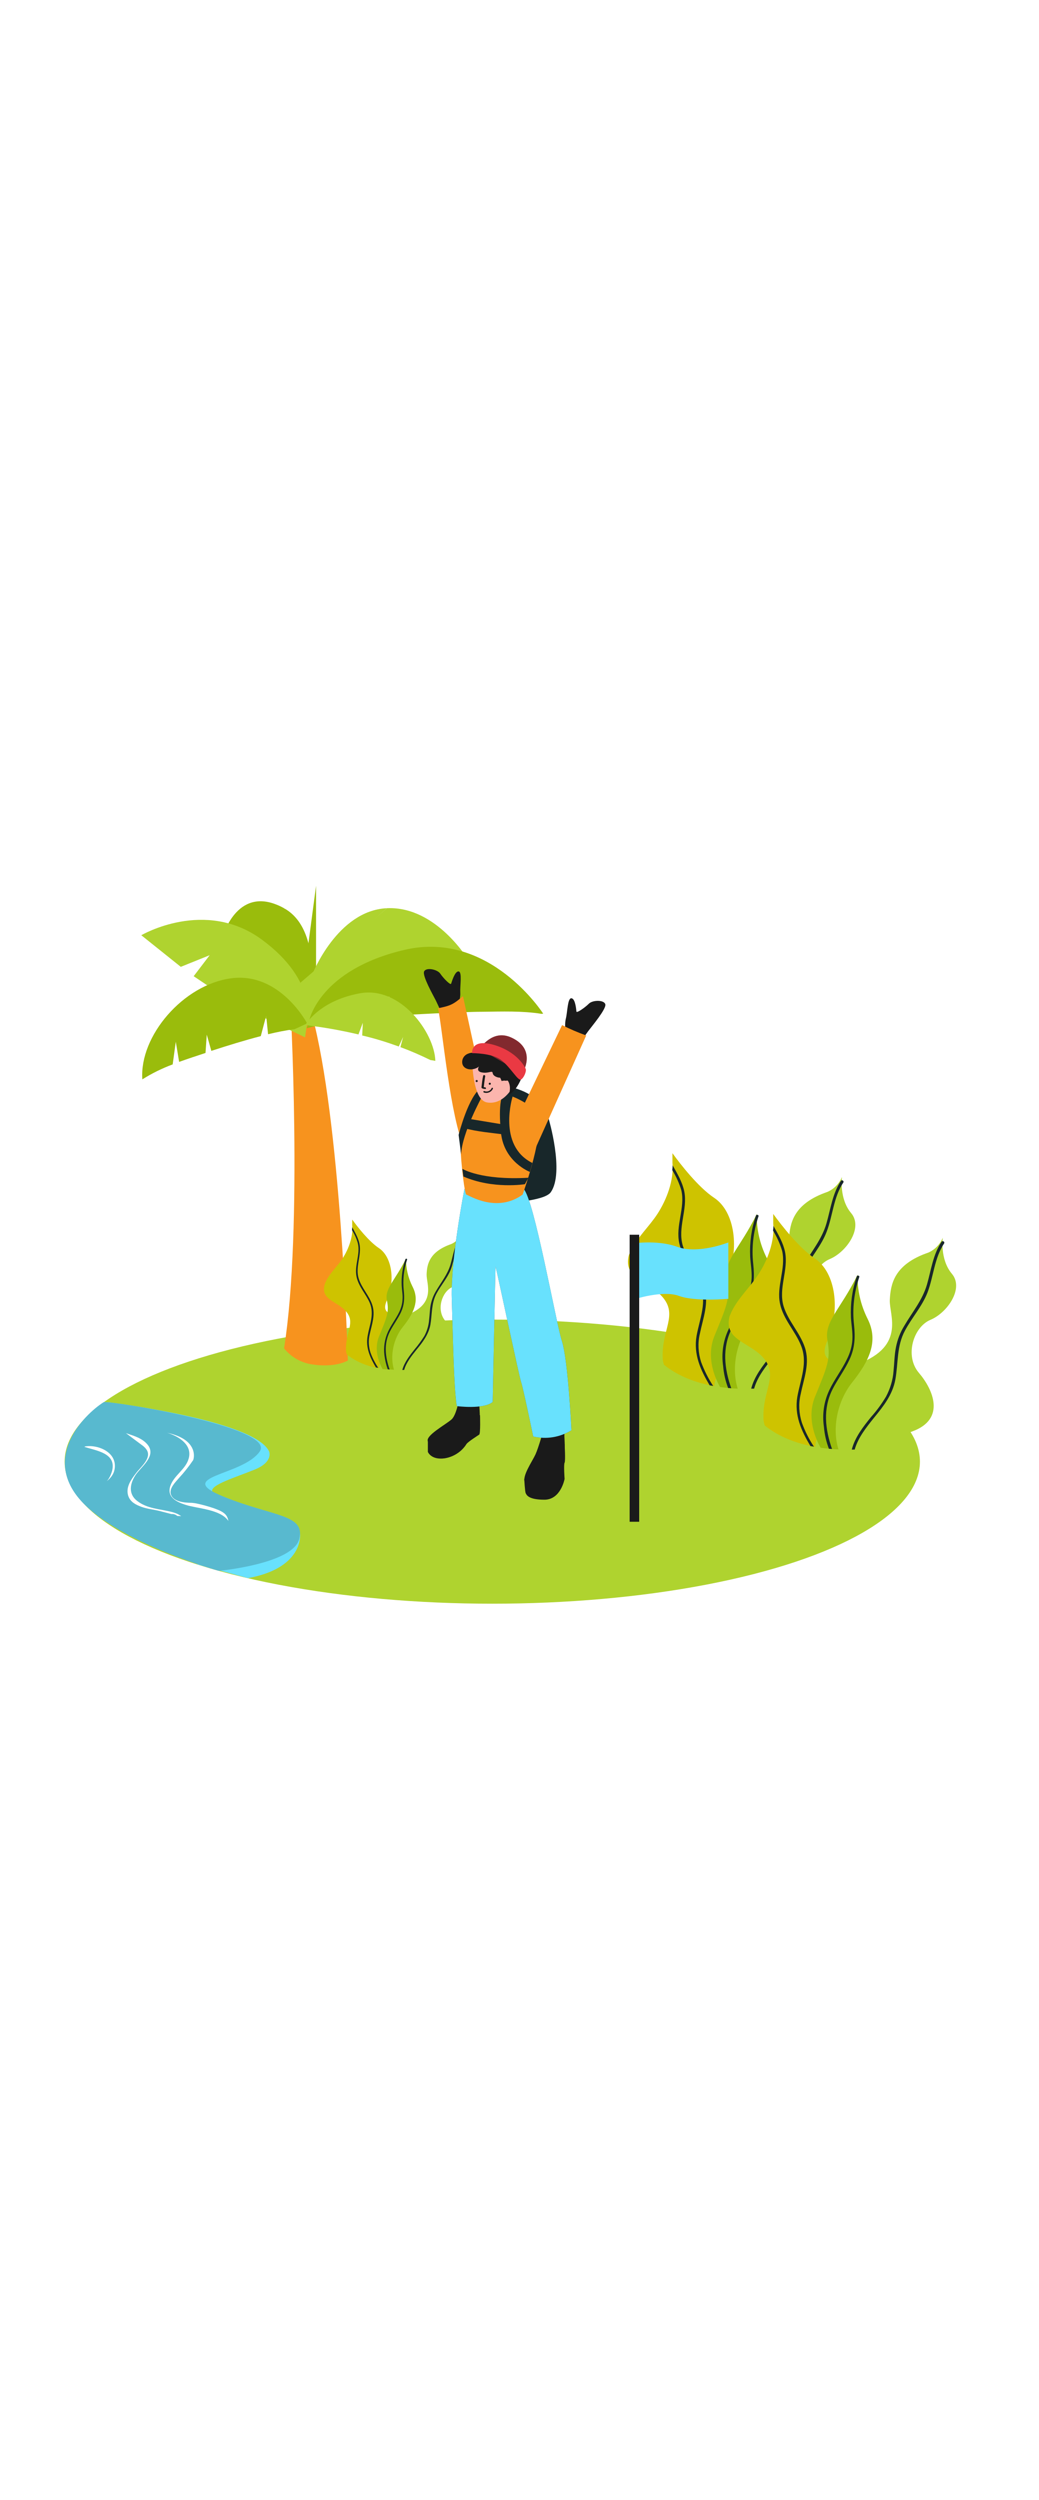 <svg version="1.1" id="Layer_1" xmlns="http://www.w3.org/2000/svg" xmlns:xlink="http://www.w3.org/1999/xlink" x="0px" y="0px" viewBox="0 0 500 500" style="width: 208px;" xml:space="preserve" data-imageid="adventure-95" imageName="Adventure" class="illustrations_image">
<style type="text/css">
	.st0_adventure-95{fill:#AFD32F;}
	.st1_adventure-95{opacity:0.32;fill:url(#SVGID_1_);enable-background:new    ;}
	.st2_adventure-95{opacity:0.32;fill:url(#SVGID_00000008111203935740526820000015865275952945448373_);enable-background:new    ;}
	.st3_adventure-95{opacity:0.32;fill:url(#SVGID_00000052795742193323723300000016058191495571885713_);enable-background:new    ;}
	.st4_adventure-95{opacity:0.32;fill:url(#SVGID_00000059282857243367779730000013332420763746954420_);enable-background:new    ;}
	.st5_adventure-95{fill:#68E1FD;}
	.st6_adventure-95{opacity:0.2;fill:#1A1A1A;enable-background:new    ;}
	.st7_adventure-95{fill:#FFFFFF;}
	.st8_adventure-95{fill:#9ABC0C;}
	.st9_adventure-95{fill:#F7931E;}
	.st10_adventure-95{fill:#CEC300;}
	.st11_adventure-95{fill:#18272A;}
	.st12_adventure-95{fill:#1A1A1A;}
	.st13_adventure-95{opacity:0.67;fill:#1A1A1A;enable-background:new    ;}
	.st14_adventure-95{fill:#FBB5AD;}
	.st15_adventure-95{fill:#EA3943;}
	.st16_adventure-95{opacity:0.5;fill:#1A1A1A;enable-background:new    ;}
</style>
<ellipse id="Base_adventure-95" class="st0_adventure-95" cx="236.9" cy="351.8" rx="205.8" ry="68.3"/>
<g id="Shadow_adventure-95">
	
		<linearGradient id="SVGID_1_-adventure-95" gradientUnits="userSpaceOnUse" x1="128.22" y1="177.95" x2="187.39" y2="229.23" gradientTransform="matrix(1 0 0 -1 0 502)">
		<stop offset="0" style="stop-color:#1A1A1A;stop-opacity:0"/>
		<stop offset="0.99" style="stop-color:#1A1A1A"/>
	</linearGradient>
	<polyline class="st1_adventure-95" points="149.4,286.9 90.8,302.5 140.8,334 201.1,314.9 206.6,291.5 163.9,281.4 &#9;"/>
	
		<linearGradient id="SVGID_00000100359319431361086820000005328183785288016034_-adventure-95" gradientUnits="userSpaceOnUse" x1="338.753" y1="153.496" x2="403.193" y2="209.346" gradientTransform="matrix(1 0 0 -1 0 502)">
		<stop offset="0" style="stop-color:#1A1A1A;stop-opacity:0"/>
		<stop offset="0.99" style="stop-color:#1A1A1A"/>
	</linearGradient>
	
		<polyline style="opacity:0.32;fill:url(#SVGID_00000100359319431361086820000005328183785288016034_);enable-background:new    ;" points="&#10;&#9;&#9;331.9,299.6 291.3,317.3 365.9,364.2 426.1,345.1 431.7,321.7 389,311.6 &#9;"/>
	
		<linearGradient id="SVGID_00000178897211183021976000000011247132007934975370_-adventure-95" gradientUnits="userSpaceOnUse" x1="193.277" y1="123.693" x2="252.447" y2="174.973" gradientTransform="matrix(1 0 0 -1 0 502)">
		<stop offset="0" style="stop-color:#1A1A1A;stop-opacity:0"/>
		<stop offset="0.99" style="stop-color:#1A1A1A"/>
	</linearGradient>
	
		<polyline style="opacity:0.32;fill:url(#SVGID_00000178897211183021976000000011247132007934975370_);enable-background:new    ;" points="&#10;&#9;&#9;214.5,341.2 155.9,356.8 205.9,388.2 266.1,369.1 271.7,345.7 229,335.6 &#9;"/>
	
		<linearGradient id="SVGID_00000092441329014422446390000005704668066490268077_-adventure-95" gradientUnits="userSpaceOnUse" x1="272.841" y1="102.399" x2="301.291" y2="127.049" gradientTransform="matrix(1 0 0 -1 0 502)">
		<stop offset="0" style="stop-color:#1A1A1A;stop-opacity:0"/>
		<stop offset="0.99" style="stop-color:#1A1A1A"/>
	</linearGradient>
	
		<polygon style="opacity:0.32;fill:url(#SVGID_00000092441329014422446390000005704668066490268077_);enable-background:new    ;" points="&#10;&#9;&#9;273.7,409.1 307.7,380.7 302.3,377.5 262.1,397.6 &#9;"/>
</g>
<g id="Waters_adventure-95">
	<path class="st5_adventure-95 targetColor" d="M51.7,323.2c0,0,70.7,8.5,77.8,23.7c0,0,2.2,5-6.9,8.7s-21.2,7.3-20.5,10.4s41.9,15.5,42.3,20.2&#10;&#9;&#9;s-1.9,17.4-25.1,21.6l-24.1-6.5" style="fill: rgb(104, 225, 253);"/>
	<path class="st5_adventure-95 targetColor" d="M49.9,323.2c1.7-1,83.3,11.9,75.1,23.7s-41.7,11.8-17.7,21.6S147.1,377,144,389s-38.7,15.3-38.7,15.3&#10;&#9;&#9;s-48.4-13.5-66.6-34S40.1,329.4,49.9,323.2z" style="fill: rgb(104, 225, 253);"/>
	<path class="st6_adventure-95" d="M49.9,323.2c1.7-1,83.3,11.9,75.1,23.7s-41.7,11.8-17.7,21.6S147.1,377,144,389s-38.7,15.3-38.7,15.3&#10;&#9;&#9;s-48.4-13.5-66.6-34S40.1,329.4,49.9,323.2z"/>
	<path class="st7_adventure-95" d="M109.1,378c-1.2-2-3.8-2.9-5.9-3.7c-2.9-1-5.8-1.8-8.7-2.4c-0.4-0.1-1.2-0.2-2.1-0.3c-4.2,0-8.9-0.7-10.1-3.9&#10;&#9;&#9;c-1.1-3,2.1-6,3.8-8c2.5-2.7,4.8-5.6,6.9-8.7c0.5-1.6,0.4-3.4-0.2-5c-1.8-4.8-7.4-7-12.4-8.1c6.2,1.9,12.2,6.1,10.4,12.4&#10;&#9;&#9;c-1.4,5.2-7,8-8.8,13.1c-1.9,5.5,3,7.8,7.4,9.2c5.7,1.8,16.7,2.1,20.5,7.7C109.8,379.5,109.5,378.7,109.1,378z"/>
	<path class="st7_adventure-95" d="M82.7,376c-5.7-1.5-11.9-1.5-16.8-5.4c-4.2-3.3-3.4-8.2-0.7-12.3s10.3-9.2,5.8-14.7c-2.7-3.2-6.6-4.2-10.4-5.5&#10;&#9;&#9;l7.5,5.6c0.9,0.6,1.8,1.4,2.4,2.3c2.8,4-3,8.5-5.1,11.4c-2.3,3-5,6.7-3.7,10.8c1,3,3.6,4.3,6.3,5.3s5.8,1.3,8.7,2&#10;&#9;&#9;c1.9,0.5,3.9,1,5.8,1.5c1-0.1,2,0.2,2.8,0.9c0.6,0,1.2,0.1,1.9,0.1C85.8,377,84.3,376.4,82.7,376z"/>
	<path class="st7_adventure-95" d="M55.2,352.6c-0.9-6-8.3-8.8-13.6-8.2c-0.4,0-0.7,0.1-1,0.3c6.1,1.9,15.3,3.1,13.4,11.3&#10;&#9;&#9;c-0.5,1.9-1.3,3.7-2.6,5.2C54,359.1,55.7,356.4,55.2,352.6z"/>
</g>
<g id="Tree_adventure-95">
	<polyline class="st8_adventure-95" points="145.3,126.2 152.1,74.9 152.1,121.3 &#9;"/>
	<path class="st8_adventure-95" d="M137,85.9c19.4,11.1,12.5,49.1,10.3,59.3c-0.4,1.6-0.6,2.5-0.6,2.5"/>
	<path class="st8_adventure-95" d="M114.4,94.5l29.1,25l-0.7-19c0,0,2.2-15.5-13.8-17.2S114.4,94.5,114.4,94.5z"/>
	<path class="st9_adventure-95" d="M150.6,305.1c-5.5-0.7-10.5-3.5-13.9-7.8c9.2-57.9,2.9-168.5,2.9-168.5l7.8-1c15.1,43.4,19.3,153.5,20,175.4&#10;&#9;&#9;C162.6,305.7,155.9,305.9,150.6,305.1z"/>
	<path class="st0_adventure-95" d="M186.2,85.7c23.9-1.1,39.5,25.4,39.5,25.4l-77.9,29.7l-3.2-19.3"/>
	<path class="st0_adventure-95" d="M150.3,117.5c0,0,12-30.7,35.9-31.8"/>
	<path class="st8_adventure-95" d="M231.9,135.5c-2.8,0-5.6,0.1-8.4,0.2l-5.4-10.5l2.1,10.6c-7.6,0.3-15.3,0.7-22.9,1.1c-2.3,0.1-4.6,0.3-6.9,0.4&#10;&#9;&#9;c-0.8-3.6-1.9-7.4-3.2-9.1c-0.3-0.4-0.1,4.6,0.2,9.3c-13.5,1-26.9,2.6-39.8,5.9l1.3-4c0,0,5-24.2,45.9-33.7s66.6,30.7,66.6,30.7&#10;&#9;&#9;l-0.8,0.1C251.2,135,241.5,135.4,231.9,135.5z"/>
	<path class="st8_adventure-95" d="M137,85.9c-22.5-12.8-29.7,13.2-29.7,13.2"/>
	<path class="st0_adventure-95" d="M147.8,140.9c0,0,5.6-20-21.8-40.1s-58-2.1-58-2.1l19,15.2l13.9-5.6l-7.7,10.1l16.1,10.8&#10;&#9;&#9;c0,0,10.4-6.9,13.8-8.9c0.8-0.4-7.1,12.7-7.1,12.7l30.8,14.8L147.8,140.9z"/>
	<path class="st8_adventure-95" d="M129,146.3l-0.9-8.9l-2.6,9.8c-8,2.1-15.8,4.5-23.8,7.1l-2.2-7.8l-0.6,8.8c-4.3,1.4-8.5,2.8-12.7,4.3l-1.6-9.7&#10;&#9;&#9;l-1.5,10.9c-5.1,1.9-10,4.3-14.6,7.2c-1.5-20.8,19.7-45.6,42.8-48.6c23.5-3.1,36.5,21.7,36.5,21.7l-6.1,2.8&#10;&#9;&#9;C137.4,144.4,133.2,145.3,129,146.3z"/>
	<path class="st0_adventure-95" d="M192.7,152.5l1.3-4.9l-2.1,4.6c-5.8-2.1-11.6-3.9-17.6-5.3l0.3-6.1l-2.1,5.6c-8.5-2-17-3.5-25.6-4.5&#10;&#9;&#9;c1.6-2.6,8.7-12.1,26.4-15.3c19.4-3.5,35.8,18.9,36.2,32.5l-2.4-0.4C202.4,156.4,197.6,154.3,192.7,152.5z"/>
</g>
<g id="Plants_adventure-95">
	<path class="st10_adventure-95" d="M166.4,279.4c4.9,5.6-0.2,9.9,0.1,18.8c0,0.7,0.2,1.4,0.4,2.1c4.5,3.5,9.9,5.7,15.5,6.6&#10;&#9;&#9;c0.1-6.8,11.9-11.9,11.4-19.8c-0.5-8.2-11.6-3.8-7.6-12.9s2.6-20.8-3.9-25.1c-4.8-3.2-10.3-10.2-12.8-13.7c0,1,0,2,0,2.9&#10;&#9;&#9;c0.5,5.4-1.8,11.3-4.5,15.6c-2.6,4-6.3,7.2-8.3,11.5c-0.2,0.4-0.4,0.9-0.5,1.4C154.3,274,162.1,274.6,166.4,279.4z"/>
	<path class="st11_adventure-95" d="M171.6,263c1,4.7,4.6,8.3,6.4,12.6c2.2,5.4-0.2,10.5-1.1,15.8c-1,5.6,1.2,10.4,4,15.1l1.1,0.2&#10;&#9;&#9;c-1.5-2.3-2.8-4.8-3.7-7.3c-0.9-2.8-1.1-5.8-0.4-8.7c1-4.8,2.9-9.5,1.2-14.4c-1.5-4.5-5.1-8-6.5-12.6c-1.7-5.5,1.5-11.1,0.4-16.6&#10;&#9;&#9;c-0.6-2.8-2-5.3-3.4-7.8l-0.1-0.3c0,0.5-0.1,1-0.1,1.5c1.2,1.9,2.2,4.1,2.8,6.3C173.5,252.1,170.4,257.5,171.6,263z"/>
	<path class="st0_adventure-95" d="M217.8,267.8c5.2-2.2,10.4-9.6,6.6-14.1s-2.8-11.1-2.8-11.1c-0.8,2.1-2.4,3.7-4.5,4.6&#10;&#9;&#9;c-10.6,3.7-11.6,9.8-11.8,14.5s5.4,14.9-11.5,20.3c-15.8,5-4.7,23.1-3,25.6c3.4,0.1,6.8-0.1,10.2-0.5c3.7-1.9,7.5-3.6,11.4-5.1&#10;&#9;&#9;c10.1-3.8,6.4-12.7,1.9-17.9S212.6,270,217.8,267.8z"/>
	<path class="st11_adventure-95" d="M221.3,243.9c-2.6,3.9-3.2,8.6-4.5,13.1c-1.4,4.8-4.5,8.5-7,12.8c-1.2,2-2,4.1-2.5,6.4&#10;&#9;&#9;c-0.5,2.5-0.5,5-0.8,7.4c-0.2,2.7-1,5.4-2.3,7.8c-1.4,2.2-2.9,4.3-4.6,6.3c-2.4,3-5,6.3-6,10h0.9c1-3.6,3.6-6.8,6-9.8&#10;&#9;&#9;c2.9-3.5,5.7-7.2,6.6-11.8c0.9-5.1,0.4-10.2,2.9-15c2.1-4,5.2-7.4,6.9-11.6c1.9-5,2.1-10.6,5.1-15.2&#10;&#9;&#9;C222.3,243.8,221.6,243.4,221.3,243.9z"/>
	<path class="st8_adventure-95" d="M189.6,307.6c-2-6.6-0.3-14.9,4.2-20.5c5.2-6.5,8.3-12.6,4.7-19.5c-2.1-4.2-3.2-8.8-3.1-13.5&#10;&#9;&#9;c-5.2,10.6-10.4,14.4-9.2,20.2s-0.2,8.4-3.8,17.3c-2.6,6.3,0,12.6,1.7,15.7C186,307.4,187.8,307.5,189.6,307.6z"/>
	<path class="st11_adventure-95" d="M186.6,307.4l0.9,0.1c-2.1-6-2.9-12.4,0.2-18.4c1.6-3.1,3.8-6,5.3-9.2c1.6-3.5,1.7-6.7,1.3-10.5&#10;&#9;&#9;c-0.5-4.9,0-10,1.6-14.7c0.2-0.5-0.6-0.7-0.8-0.2c-1.4,4-2,8.3-1.8,12.6c0.1,2.3,0.6,4.5,0.4,6.8c-0.1,2.1-0.7,4.1-1.6,6&#10;&#9;&#9;c-1.6,3.3-3.9,6.2-5.4,9.5c-1.6,3.5-2.2,7.4-1.7,11.3C185.3,303,185.8,305.2,186.6,307.4z"/>
	<path class="st10_adventure-95" d="M318.7,272.5c7.7,8.8-0.3,15.6,0.2,29.4c0,1.1,0.3,2.2,0.6,3.3c6.8,5.5,15.3,8.7,24.3,10.3&#10;&#9;&#9;c0.2-10.6,18.6-18.6,17.8-31c-0.8-12.9-18.2-5.9-11.9-20.3s4.1-32.6-6.1-39.3c-7.5-5-16.1-16-20-21.4c0,1.5,0,3.1,0,4.6&#10;&#9;&#9;c0.8,8.4-2.8,17.7-7.1,24.4c-4,6.2-9.8,11.4-13,18c-0.3,0.7-0.6,1.4-0.9,2.1C299.8,264.1,312,264.9,318.7,272.5z"/>
	<path class="st11_adventure-95" d="M326.9,246.8c1.6,7.4,7.2,12.9,10,19.8c3.5,8.5-0.2,16.4-1.7,24.8c-1.5,8.8,1.9,16.3,6.3,23.7l1.7,0.3&#10;&#9;&#9;c-2.4-3.6-4.3-7.5-5.8-11.5c-1.4-4.4-1.7-9.1-0.6-13.6c1.5-7.5,4.6-14.9,2-22.6c-2.4-7.1-8-12.6-10.2-19.7&#10;&#9;&#9;c-2.6-8.7,2.4-17.4,0.7-26.1c-0.9-4.4-3.2-8.3-5.4-12.2l-0.2-0.4c0,0.8-0.1,1.5-0.2,2.3c1.9,3.1,3.4,6.4,4.4,9.8&#10;&#9;&#9;C329.8,229.8,325,238.3,326.9,246.8z"/>
	<path class="st0_adventure-95" d="M399.3,254.4c8.1-3.4,16.2-15.1,10.3-22.1s-4.4-17.4-4.4-17.4c-1.3,3.2-3.8,5.8-7,7.2&#10;&#9;&#9;c-16.6,5.7-18.1,15.3-18.5,22.7s8.5,23.3-18.1,31.8c-24.7,7.9-7.3,36.2-4.8,40.1c5.3,0.1,10.7-0.2,16-0.8c5.8-3,11.8-5.7,17.9-7.9&#10;&#9;&#9;c15.9-5.9,10-19.9,3-28.1S391.1,257.8,399.3,254.4z"/>
	<path class="st11_adventure-95" d="M404.7,216.8c-4.1,6.1-5,13.6-7,20.5c-2.2,7.6-7.1,13.3-11,20c-1.9,3.1-3.2,6.4-3.9,10&#10;&#9;&#9;c-0.8,3.8-0.8,7.8-1.2,11.6c-0.3,4.3-1.5,8.5-3.6,12.3c-2.1,3.5-4.5,6.8-7.2,9.8c-3.8,4.7-7.8,9.8-9.3,15.7h1.4&#10;&#9;&#9;c1.6-5.7,5.6-10.7,9.3-15.3c4.6-5.6,9-11.2,10.3-18.5c1.5-8,0.6-16,4.6-23.4c3.3-6.2,8.2-11.6,10.7-18.2c3-7.8,3.3-16.7,8.1-23.8&#10;&#9;&#9;C406.2,216.8,405.1,216.1,404.7,216.8z"/>
	<path class="st8_adventure-95" d="M355,316.7c-3.2-10.3-0.5-23.3,6.6-32.2c8.1-10.2,12.9-19.7,7.4-30.6c-3.3-6.6-5-13.9-4.8-21.2&#10;&#9;&#9;c-8.1,16.6-16.2,22.5-14.4,31.6s-0.3,13.1-6,27.1c-4,9.9,0,19.7,2.7,24.5C349.3,316.3,352.2,316.6,355,316.7z"/>
	<path class="st11_adventure-95" d="M350.4,316.4l1.5,0.1c-3.3-9.4-4.5-19.4,0.3-28.8c2.5-4.9,5.9-9.3,8.2-14.4c2.5-5.4,2.7-10.5,2.1-16.4&#10;&#9;&#9;c-0.9-7.8,0-15.6,2.5-23c0.3-0.8-1-1.1-1.2-0.4c-2.2,6.3-3.1,13-2.8,19.7c0.2,3.5,0.9,7.1,0.7,10.6c-0.2,3.3-1.1,6.4-2.6,9.4&#10;&#9;&#9;c-2.5,5.2-6.1,9.8-8.5,15c-2.6,5.5-3.5,11.6-2.6,17.7C348.3,309.5,349.1,313,350.4,316.4z"/>
	<path class="st10_adventure-95" d="M367.2,301.7c7.7,8.8-0.3,15.5,0.2,29.4c0,1.1,0.3,2.2,0.6,3.3c6.8,5.5,15.3,8.7,24.3,10.3&#10;&#9;&#9;c0.2-10.6,18.6-18.6,17.8-31c-0.8-12.9-18.2-5.9-11.9-20.2s4.1-32.6-6.1-39.4c-7.5-5-16.1-16-20-21.4c0,1.5,0,3.1,0,4.6&#10;&#9;&#9;c0.8,8.4-2.7,17.7-7.1,24.4c-4,6.2-9.8,11.4-13,18.1c-0.3,0.7-0.6,1.4-0.9,2.1C348.2,293.4,360.5,294.2,367.2,301.7z"/>
	<path class="st11_adventure-95" d="M375.4,276c1.6,7.4,7.2,12.9,10,19.8c3.5,8.4-0.2,16.4-1.7,24.8c-1.5,8.9,1.9,16.3,6.3,23.7&#10;&#9;&#9;c0.6,0.1,1.1,0.2,1.7,0.3c-2.4-3.6-4.3-7.4-5.8-11.5c-1.4-4.4-1.7-9.1-0.6-13.7c1.5-7.5,4.6-14.9,2-22.6c-2.4-7.1-8-12.6-10.2-19.7&#10;&#9;&#9;c-2.6-8.7,2.4-17.3,0.7-26.1c-0.9-4.4-3.2-8.3-5.4-12.2l-0.2-0.4c0,0.8-0.1,1.5-0.2,2.3c1.9,3.1,3.4,6.4,4.4,9.8&#10;&#9;&#9;C378.3,259.1,373.5,267.5,375.4,276z"/>
	<path class="st0_adventure-95" d="M447.8,283.6c8.1-3.4,16.2-15.1,10.3-22.1s-4.4-17.4-4.4-17.4c-1.3,3.2-3.8,5.8-7,7.2&#10;&#9;&#9;c-16.6,5.7-18.1,15.3-18.5,22.7s8.5,23.3-18.1,31.8c-24.7,7.9-7.3,36.2-4.8,40.1c5.3,0.1,10.7-0.2,16-0.8&#10;&#9;&#9;c5.8-3.1,11.7-5.7,17.9-7.9c15.9-5.9,10-19.9,3-28.1S439.6,287,447.8,283.6z"/>
	<path class="st11_adventure-95" d="M453.1,246.1c-4.1,6.1-5,13.5-7,20.5c-2.2,7.6-7.1,13.3-11,20c-1.9,3.1-3.2,6.5-3.9,10&#10;&#9;&#9;c-0.8,3.8-0.8,7.8-1.2,11.6c-0.3,4.3-1.6,8.5-3.6,12.3c-2.1,3.5-4.5,6.8-7.2,9.8c-3.8,4.7-7.8,9.8-9.3,15.7h1.4&#10;&#9;&#9;c1.6-5.7,5.6-10.7,9.3-15.3c4.6-5.6,9-11.2,10.3-18.5c1.4-8,0.6-16,4.6-23.4c3.3-6.2,8.2-11.6,10.8-18.2c3-7.8,3.3-16.7,8.1-23.8&#10;&#9;&#9;C454.7,246,453.6,245.4,453.1,246.1z"/>
	<path class="st8_adventure-95" d="M403.5,345.9c-3.2-10.3-0.5-23.3,6.6-32.2c8.1-10.2,12.9-19.7,7.4-30.6c-3.3-6.6-5-13.9-4.8-21.2&#10;&#9;&#9;c-8.1,16.6-16.2,22.5-14.5,31.6s-0.3,13.1-6,27.1c-4,9.9,0,19.7,2.7,24.5C397.8,345.5,400.7,345.8,403.5,345.9z"/>
	<path class="st11_adventure-95" d="M398.9,345.6c0.5,0,1,0.1,1.5,0.1c-3.3-9.4-4.5-19.4,0.3-28.8c2.5-4.9,5.9-9.3,8.2-14.4&#10;&#9;&#9;c2.5-5.4,2.7-10.5,2.1-16.4c-0.9-7.8,0-15.6,2.5-23c0.3-0.8-1-1.1-1.2-0.3c-2.2,6.3-3.1,13-2.8,19.7c0.2,3.5,0.9,7.1,0.7,10.6&#10;&#9;&#9;c-0.2,3.3-1.1,6.4-2.6,9.4c-2.5,5.2-6.1,9.8-8.5,14.9c-2.6,5.5-3.5,11.6-2.6,17.7C396.8,338.7,397.6,342.2,398.9,345.6z"/>
</g>
<g id="Character_adventure-95">
	<path class="st11_adventure-95" d="M259.5,180.1c0,0-1-4.8-12.8-8.2S232,185.8,232,185.8"/>
	<path class="st11_adventure-95" d="M264,186.8c0,0,7.7,25.8,1.1,35.4c-3.2,4.7-24,5.3-24,5.3"/>
	<path class="st12_adventure-95" d="M219.7,135.7c0,0,2-6.2,1.8-9.4s1-10-0.8-10.2s-3.3,5-3.6,5.9s-3.8-2.7-5.2-4.8s-6.8-3.2-7.8-1.1&#10;&#9;&#9;s4.5,11.7,5.7,14.1c1.2,2.5,3.2,7,3.2,7C215.4,137.7,217.8,137.2,219.7,135.7z"/>
	<path class="st12_adventure-95" d="M272.3,148.4c0,0-0.8-6.5,0-9.6s0.8-10,2.7-9.8s2.3,5.5,2.4,6.4s4.2-2,6-3.8s7.3-1.9,7.9,0.3&#10;&#9;&#9;s-6.6,10.7-8.3,13s-4.5,6.3-4.5,6.3C276.2,151.2,273.9,150.2,272.3,148.4z"/>
	<path class="st9_adventure-95" d="M222.8,128c-4.6,3.9-5.9,4.6-12,5.8c2.2,10.4,5.8,52.3,12.8,67.7l9.3-27.3L222.8,128z"/>
	<path class="st13_adventure-95" d="M223.5,220.7c0,0-6.7,34-6.1,52.7s0.9,41.5,2.4,51.7c0,0,12.9,1.7,17.3-2c0,0,1.3-65.5,1.4-65.1&#10;&#9;&#9;c2,8.6,11.3,52.7,12.3,55.6s5.8,26.1,5.8,26.1c6.3,1.5,12.9,0.4,18.4-3c0,0-1.6-33.5-4.6-42.9s-13.4-68.5-18.5-73.2"/>
	<path class="st12_adventure-95" d="M270.8,331.7L270.8,331.7c-1.5,0-3.7,1.5-5.1,2.2l-3.9,1.8c0,0-2.6,9.3-4.1,12.6s-6.8,10.8-5,13.5&#10;&#9;&#9;s6.6,4.8,11.5,2.2s4.8-11.1,6.6-14.5c1.5-2.8,0.8-8.6,0.8-9.9C271.7,337.1,271.4,334.3,270.8,331.7z"/>
	<path class="st12_adventure-95" d="M230.5,314.9L230.5,314.9c-1.6,0-3.7,1.6-5.2,2.2l-3.9,1.8c0,0-1.3,10.1-4.1,12.6s-13.1,8-11.3,10.7&#10;&#9;&#9;c2.6,3.6,7.4,4.7,11.3,2.5c4.9-2.6,8.1-7.8,11.6-9.2c3-1.1,1.7-8.6,1.8-11.1C231.1,320.2,231.2,319.2,230.5,314.9z"/>
	<path class="st5_adventure-95 targetColor" d="M223.5,220.7c0,0-6.7,34-6.1,52.7s0.9,41.5,2.4,51.7c0,0,12.9,1.7,17.3-2c0,0,1.3-65.5,1.4-65.1&#10;&#9;&#9;c2,8.6,11.3,52.7,12.3,55.6s5.8,26.1,5.8,26.1c6.3,1.5,12.9,0.4,18.4-3c0,0-1.6-33.5-4.6-42.9s-13.4-68.5-18.5-73.2" style="fill: rgb(104, 225, 253);"/>
	<path class="st9_adventure-95" d="M251.5,223.4c0,0,11.5-31.8,6.8-39.1s-23.2-13-32.1-12.3s-3.2,51-1.8,51.4S239.1,232.4,251.5,223.4z"/>
	<path class="st11_adventure-95" d="M232,176.2c0,0-9.7,17.6-10.1,27.9l-1.2-9.4c0,0,4.8-19.1,11.1-22.8L232,176.2z"/>
	<path class="st11_adventure-95" d="M246.7,176.2c0,0-7.5,23.6,9.5,32l-1.2,4.3c0,0-12.4-4.7-13.9-18.7s0.5-20.1,2.2-19.4&#10;&#9;&#9;C244.5,175,245.7,175.6,246.7,176.2z"/>
	<path class="st14_adventure-95" d="M227.3,159.3c0,0,0,18.6,7.1,19.8c7.8,1.3,12.2-7.2,12.2-7.2s1-16.4-6.8-17.9S227.6,156.9,227.3,159.3z"/>
	<path class="st12_adventure-95" d="M233.3,171.8c-0.2,0-0.4,0-0.5-0.1c0.2-1.7,0.4-3.5,0.7-5.2c0.1-0.6-0.9-0.8-1-0.2c-0.4,1.8-0.6,3.7-0.8,5.5&#10;&#9;&#9;c0,0.2,0.1,0.4,0.3,0.5c0.4,0.2,0.9,0.3,1.4,0.3C234.1,172.8,234,171.8,233.3,171.8z"/>
	<path class="st12_adventure-95" d="M236.6,172.2c-0.6,1.4-2.2,2-3.6,1.4c-0.2,0-0.3,0.1-0.4,0.3c0,0.2,0.1,0.3,0.2,0.4c1.7,0.6,3.6-0.1,4.4-1.8&#10;&#9;&#9;C237.4,172.1,236.8,171.8,236.6,172.2z"/>
	<path class="st12_adventure-95" d="M235.7,169.6c-0.3,0-0.5,0.2-0.5,0.5s0.2,0.5,0.5,0.5s0.5-0.2,0.5-0.5S236,169.6,235.7,169.6z"/>
	<path class="st12_adventure-95" d="M229.4,168.3c-0.3,0-0.5,0.2-0.5,0.5s0.2,0.5,0.5,0.5s0.5-0.2,0.5-0.5S229.7,168.3,229.4,168.3z"/>
	<path class="st14_adventure-95" d="M241.2,170c0,0,1.9-7.1,4-4.8s-3.4,7.5-3.4,7.5"/>
	<path class="st12_adventure-95" d="M243.1,151.7c0,0,7,0.7,9,6s-3.2,15.8-6.9,17.5l4.5-9.3l-0.2-6.3L243.1,151.7z"/>
	<path class="st12_adventure-95" d="M251.9,160.1c-0.6-3.7-3.1-5.5-6.5-7.4l-0.8-0.4c0.6-0.5,1.2-1.1,1.5-1.9c0.1-0.2,0.1-0.5-0.2-0.7&#10;&#9;&#9;c-0.1,0-0.2-0.1-0.3-0.1c-0.9,0-1.7,0.4-2.3,1.1c-0.4-0.8-0.9-1.4-1.6-2c-0.2-0.2-0.6-0.2-0.7,0c0,0.1-0.1,0.1-0.1,0.2&#10;&#9;&#9;c-0.3,0.7-0.3,1.5,0.1,2.2c-3.5-0.7-7.1-0.2-10.3,1.5c-1.1,0.6-2.1,1.5-2.8,2.6c-0.9-0.1-1.9,0.1-2.8,0.5c-1.9,0.8-3,2.7-2.6,4.8&#10;&#9;&#9;c0.5,2.2,3,3,5.1,2.6c1.1-0.2,2.1-0.6,2.9-1.3c-0.6,1-0.9,2.3,1.1,2.8c3.6,0.8,5.3-1.2,5.5,0.4c0.2,1.4,2.2,2.2,3.6,2.2&#10;&#9;&#9;c0.1,0.2,0.4,0.8,0.7,1.6c0.7-0.2,1.5-0.3,2.2-0.1c0.2-0.2,0.6-0.2,0.8,0c0,0,0.1,0.1,0.1,0.1c1.2,2,1,4.2,0.5,6.6&#10;&#9;&#9;c1.9-1.6,3.5-3.5,4.7-5.7C251.3,166.6,252.4,163.2,251.9,160.1z M241.8,150.1c0.1,0.1,0.1,0.1,0.1,0.2c0,0.1,0,0.1,0,0.2&#10;&#9;&#9;c0.1,0.2,0.1,0.3,0.2,0.5C242,150.7,241.9,150.4,241.8,150.1L241.8,150.1z"/>
	<path class="st11_adventure-95" d="M243.4,194.6v-4.7l-18.8-3.1l-1.4,4.6C229.7,193.2,236.6,193.7,243.4,194.6z"/>
	<path class="st11_adventure-95" d="M222.5,211c0,0,8.8,5.6,31.8,4.3l-1.7,3.1c0,0-15.4,2.5-29.6-3.7L222.5,211z"/>
	<path class="st9_adventure-95" d="M270.5,141.9l-18.1,37.7l3.1,26.4l26.6-59.1C278,145.4,274.2,143.8,270.5,141.9z"/>
	<path class="st12_adventure-95" d="M252.3,360.2c0,0,0.3,6.1,0.7,6.8s1.1,3.1,9,3.1s9.7-10,9.7-10s-0.5-6.9,0-7.8s0-9.1,0-9.1"/>
	<path class="st12_adventure-95" d="M205.9,341.6v5.5c0,0,1.5,4,8.1,3.1c4.3-0.7,8.2-3.2,10.5-6.9c0.9-1.2,5.4-4,6.1-4.5s0.4-9.4,0.4-9.4"/>
	<path class="st15_adventure-95" d="M230.6,153.2c0.6,0,6.3-9.7,15.7-5.2c12.3,5.8,5.1,17.1,5.1,17.1"/>
	<path class="st16_adventure-95" d="M230.6,153.2c0.6,0,6.3-9.7,15.7-5.2c12.3,5.8,5.1,17.1,5.1,17.1"/>
	<path class="st15_adventure-95" d="M227.2,155.4c0,0,9.6-0.1,14,3.3s8.1,10.2,9.5,9.4s2.7-3.9,2.3-5.1c-0.3-0.9-4.2-8.4-15.4-11.6&#10;&#9;&#9;S227.2,155.4,227.2,155.4z"/>
</g>
<g id="Flag_adventure-95">
	<path class="st5_adventure-95 targetColor" d="M303,247.1c0,0,12.8-2.3,22.9,1.4s24.6-2.1,24.6-2.1v27.1c0,0-15.9,1.5-23.8-1.4s-22,1.8-22,1.8" style="fill: rgb(104, 225, 253);"/>
	<rect x="303" y="242.7" class="st12_adventure-95" width="4.6" height="138"/>
</g>
</svg>